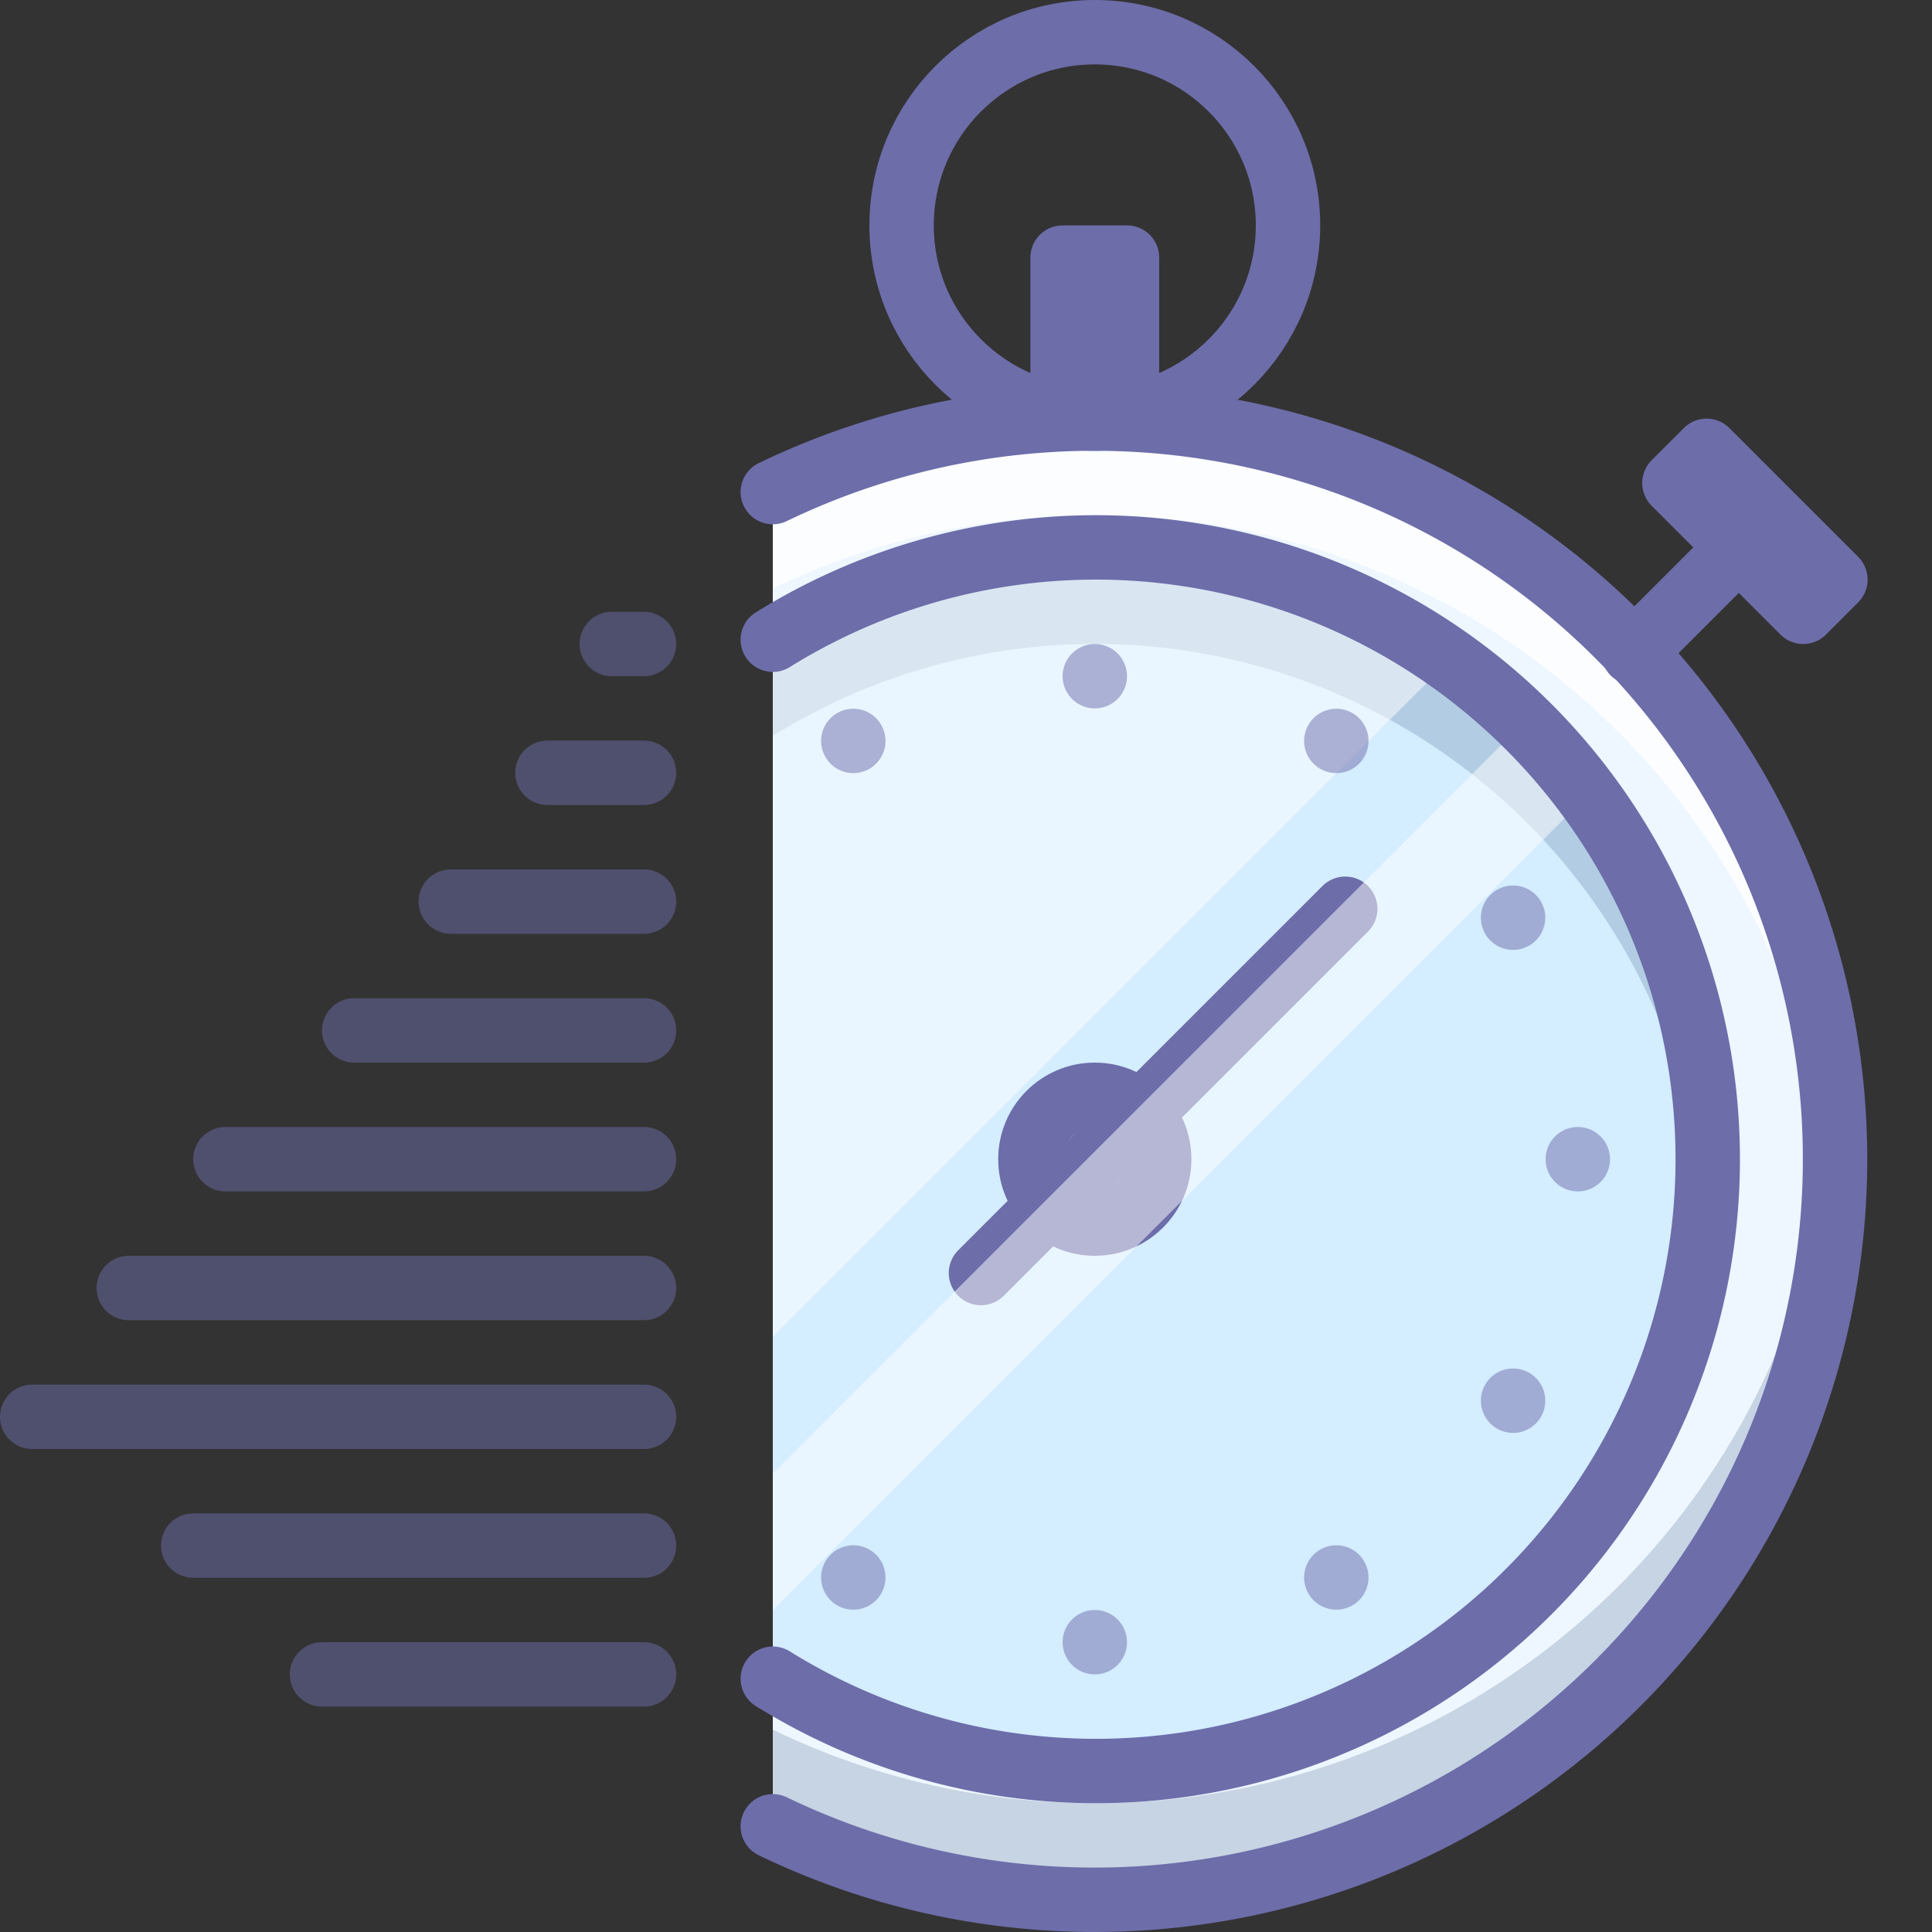 <?xml version="1.0" ?><svg height="60" id="Basic_2" viewBox="0 0 60 60" width="60" xmlns="http://www.w3.org/2000/svg"><rect x="0" y="0" width="60" height="60" fill="#333333" stroke="none"/><title/><path d="M24,56.717a23,23,0,1,0,0-41.435" style="fill:#eef6ff"/><path d="M34,56a22.907,22.907,0,0,1-10-2.283v3A23.008,23.008,0,0,0,57,36c0-.504-.022-1.004-.054-1.5A22.997,22.997,0,0,1,34,56Z" style="fill:#2c4b75;opacity:0.2"/><path d="M56.946,37.5c.032-.496.054-.996.054-1.5A23.008,23.008,0,0,0,24,15.283v3A23.005,23.005,0,0,1,56.946,37.5Z" style="fill:#fff;opacity:0.75"/><path d="M24,52.134a19,19,0,1,0,0-32.267" style="fill:#d4edff"/><circle cx="34" cy="36" r="2" style="fill:none;stroke:#6d6daa;stroke-linecap:round;stroke-linejoin:round;stroke-width:2px"/><line style="fill:none;stroke:#6d6daa;stroke-linecap:round;stroke-linejoin:round;stroke-width:2px" x1="41.778" x2="30.465" y1="28.222" y2="39.535"/><path d="M31.754,17.144c-.396.047-.786.109-1.174.179-.187.034-.377.062-.562.102-.466.099-.923.221-1.375.354-.305.091-.604.193-.903.299q-.246.086-.489.179a19.192,19.192,0,0,0-3.249,1.609L24,19.866v2.989A18.971,18.971,0,0,1,52.924,37.5C52.963,37.004,53,36.506,53,36A19,19,0,0,0,34,17c-.577,0-1.145.036-1.709.086C32.111,17.103,31.932,17.123,31.754,17.144Z" style="fill:#2c4b75;opacity:0.2"/><path d="M24,45.76V50.002L49.272,24.731v-0q-.436-.59-.912-1.148c-.055-.064-.115-.125-.171-.188-.284-.324-.573-.642-.88-.944Z" style="fill:#fff;opacity:0.5"/><path d="M31.754,17.144c-.396.047-.786.109-1.174.179-.187.034-.377.062-.562.102-.466.099-.923.221-1.375.354-.305.091-.604.193-.903.299q-.246.086-.489.179a19.192,19.192,0,0,0-3.249,1.609L24,19.866V41.517L44.995,20.523c-.34-.242-.692-.469-1.048-.689-.095-.059-.191-.117-.287-.174-.338-.201-.682-.393-1.033-.573-.12-.061-.242-.116-.363-.175a18.928,18.928,0,0,0-1.83-.77c-.198-.071-.391-.152-.592-.217-.25-.081-.507-.145-.76-.216-.305-.085-.611-.167-.922-.237-.233-.053-.469-.098-.705-.142q-.548-.101-1.107-.169c-.197-.025-.393-.053-.592-.071C35.176,17.036,34.592,17,34,17c-.577,0-1.145.036-1.709.086C32.111,17.103,31.932,17.123,31.754,17.144Z" style="fill:#fff;opacity:0.5"/><path d="M24,56.717a23,23,0,1,0,0-41.435" style="fill:none;stroke:#6d6daa;stroke-linecap:round;stroke-linejoin:round;stroke-width:2px"/><path d="M24,52.134a19,19,0,1,0,0-32.267" style="fill:none;stroke:#6d6daa;stroke-linecap:round;stroke-linejoin:round;stroke-width:2px"/><circle cx="34" cy="7" r="6" style="fill:none;stroke:#6d6daa;stroke-linecap:round;stroke-linejoin:round;stroke-width:2px"/><line style="fill:none;stroke:#6d6daa;stroke-linecap:round;stroke-linejoin:round;stroke-width:2px;opacity:0.5" x1="34" x2="34" y1="21" y2="21"/><line style="fill:none;stroke:#6d6daa;stroke-linecap:round;stroke-linejoin:round;stroke-width:2px;opacity:0.5" x1="34" x2="34" y1="51" y2="51"/><line style="fill:none;stroke:#6d6daa;stroke-linecap:round;stroke-linejoin:round;stroke-width:2px;opacity:0.5" x1="49" x2="49" y1="36" y2="36"/><line style="fill:none;stroke:#6d6daa;stroke-linecap:round;stroke-linejoin:round;stroke-width:2px;opacity:0.5" x1="26.5" x2="26.5" y1="23.01" y2="23.01"/><line style="fill:none;stroke:#6d6daa;stroke-linecap:round;stroke-linejoin:round;stroke-width:2px;opacity:0.5" x1="41.5" x2="41.5" y1="48.99" y2="48.99"/><line style="fill:none;stroke:#6d6daa;stroke-linecap:round;stroke-linejoin:round;stroke-width:2px;opacity:0.5" x1="46.99" x2="46.99" y1="28.5" y2="28.5"/><line style="fill:none;stroke:#6d6daa;stroke-linecap:round;stroke-linejoin:round;stroke-width:2px;opacity:0.5" x1="46.99" x2="46.99" y1="43.5" y2="43.5"/><line style="fill:none;stroke:#6d6daa;stroke-linecap:round;stroke-linejoin:round;stroke-width:2px;opacity:0.5" x1="41.5" x2="41.5" y1="23.01" y2="23.01"/><line style="fill:none;stroke:#6d6daa;stroke-linecap:round;stroke-linejoin:round;stroke-width:2px;opacity:0.5" x1="26.5" x2="26.5" y1="48.99" y2="48.99"/><polyline points="33 13 33 8 35 8 35 13" style="fill:none;stroke:#6d6daa;stroke-linecap:round;stroke-linejoin:round;stroke-width:2px"/><rect height="5.657" style="fill:none;stroke:#6d6daa;stroke-linecap:round;stroke-linejoin:round;stroke-width:2px" transform="translate(4.295 43.37) rotate(-45)" width="1.414" x="53.793" y="13.672"/><line style="fill:none;stroke:#6d6daa;stroke-linecap:round;stroke-linejoin:round;stroke-width:2px" x1="54" x2="50.729" y1="17" y2="20.271"/><line style="fill:none;stroke:#6d6daa;stroke-linecap:round;stroke-linejoin:round;stroke-width:2px;opacity:0.5" x1="19" x2="20" y1="20" y2="20"/><line style="fill:none;stroke:#6d6daa;stroke-linecap:round;stroke-linejoin:round;stroke-width:2px;opacity:0.5" x1="14" x2="20" y1="28" y2="28"/><line style="fill:none;stroke:#6d6daa;stroke-linecap:round;stroke-linejoin:round;stroke-width:2px;opacity:0.5" x1="17" x2="20" y1="24" y2="24"/><line style="fill:none;stroke:#6d6daa;stroke-linecap:round;stroke-linejoin:round;stroke-width:2px;opacity:0.5" x1="10" x2="20" y1="52" y2="52"/><line style="fill:none;stroke:#6d6daa;stroke-linecap:round;stroke-linejoin:round;stroke-width:2px;opacity:0.5" x1="11" x2="20" y1="32" y2="32"/><line style="fill:none;stroke:#6d6daa;stroke-linecap:round;stroke-linejoin:round;stroke-width:2px;opacity:0.5" x1="1" x2="20" y1="44" y2="44"/><line style="fill:none;stroke:#6d6daa;stroke-linecap:round;stroke-linejoin:round;stroke-width:2px;opacity:0.5" x1="6" x2="20" y1="48" y2="48"/><line style="fill:none;stroke:#6d6daa;stroke-linecap:round;stroke-linejoin:round;stroke-width:2px;opacity:0.5" x1="4" x2="20" y1="40" y2="40"/><line style="fill:none;stroke:#6d6daa;stroke-linecap:round;stroke-linejoin:round;stroke-width:2px;opacity:0.5" x1="7" x2="20" y1="36" y2="36"/></svg>
